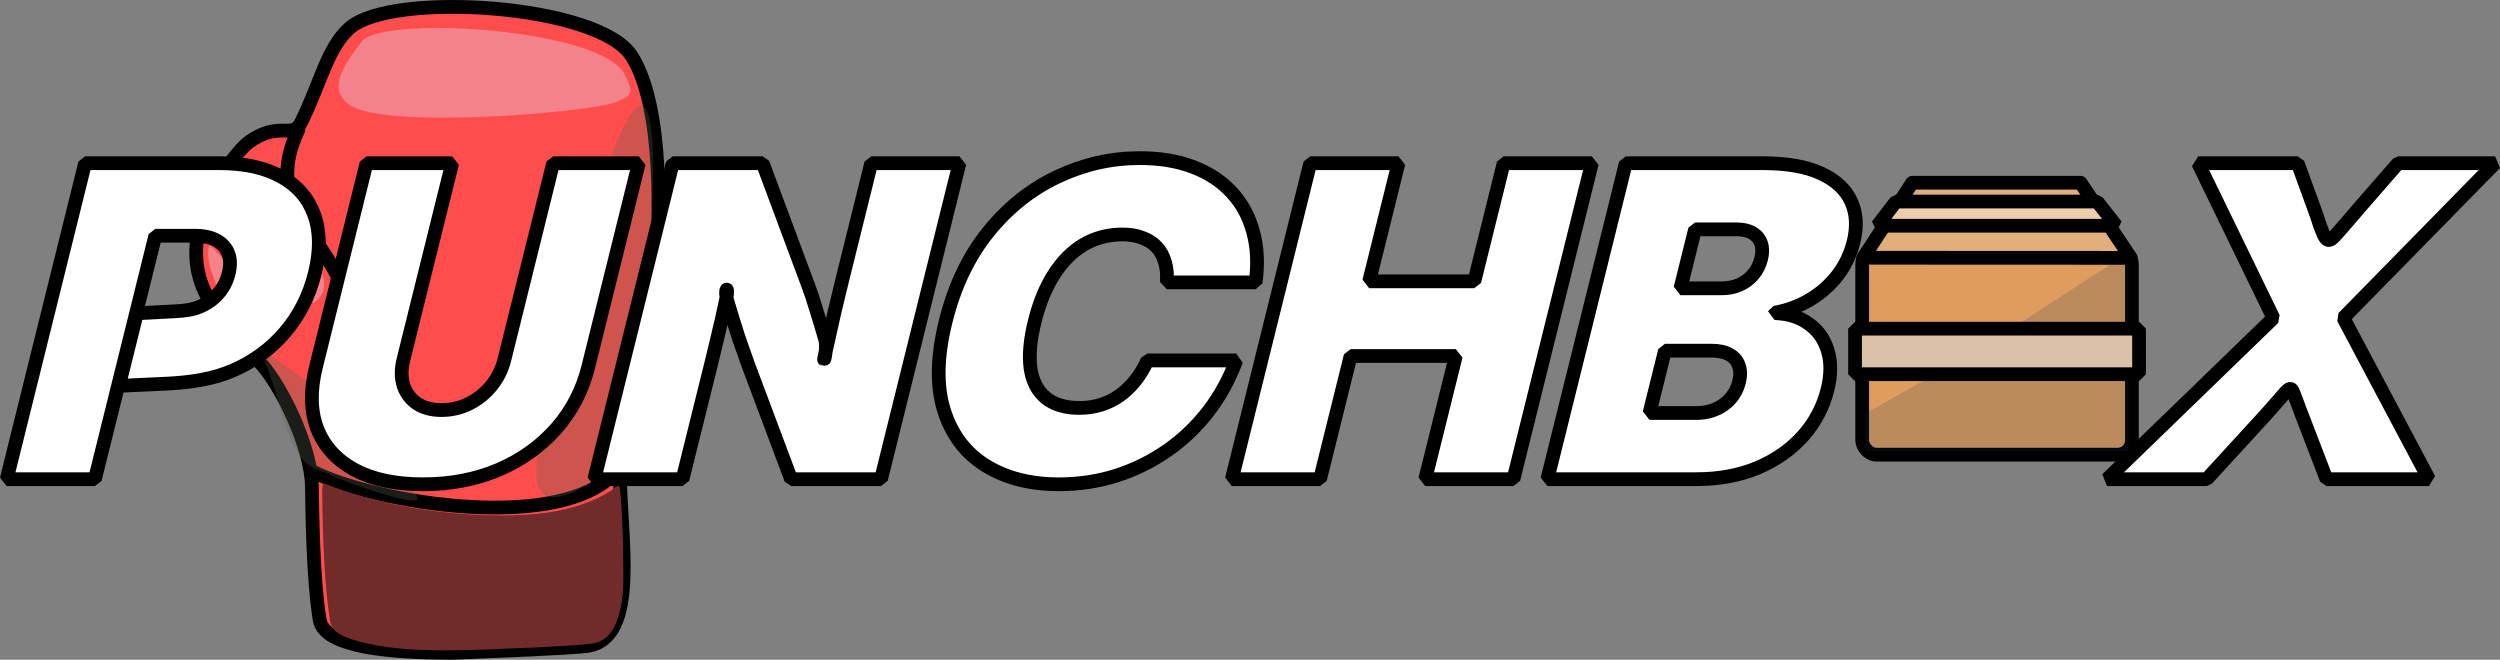 <?xml version="1.0" encoding="UTF-8" standalone="no"?>
<!-- Created with Inkscape (http://www.inkscape.org/) -->

<svg
   width="481.206mm"
   height="126.993mm"
   viewBox="0 0 481.206 126.993"
   version="1.1"
   id="svg1"
   xml:space="preserve"
   xmlns="http://www.w3.org/2000/svg"
   xmlns:svg="http://www.w3.org/2000/svg"><rect x="0" y="0" width="481.206" height="126.993" fill="#808080" stroke="none"/><defs
     id="defs1" /><g
     id="layer1"
     transform="translate(-1173.756,-763.585)"><g
       id="g19-6"
       transform="translate(392.758,488.84)"
       style="stroke-width:2.646;stroke-dasharray:none"><path
         style="opacity:1;fill:#ff4d4d;fill-opacity:1;stroke:#000000;stroke-width:2.646;stroke-linecap:round;stroke-linejoin:round;stroke-dasharray:none;stroke-opacity:1"
         d="m 867.975,400.415 c -11.601,-0.047 -24.551,-1.014 -25.444,-6.361 -1.317,-7.884 -1.422,-21.465 -1.497,-25.631 -0.138,-7.699 -5.756,-19.018 -9.542,-23.386 -7.721,-8.908 -14.837,-14.48 -12.161,-26.567 1.36,-6.139 6.807,-14.428 9.72,-16.483 5.777,-4.076 8.213,-0.273 9.925,-3.723 3.709,-7.475 5.023,-14.355 9.354,-18.148 8.118,-7.108 47.91,-4.58 54.256,5.426 6.234,9.83 5.464,32.238 4.49,42.469 -1.107,11.621 -6.647,26.089 -6.735,37.792 -0.088,11.689 4.025,32.178 -6.548,33.302 -4.288,0.456 -15.709,0.895 -25.818,1.31 z"
         id="path9-4" /><path
         style="opacity:1;fill:none;fill-opacity:1;stroke:#000000;stroke-width:2.646;stroke-linecap:round;stroke-linejoin:round;stroke-dasharray:none;stroke-opacity:1"
         d="m 838.415,299.761 c -6.185,13.032 2.769,18.634 7.296,27.689"
         id="path10-3" /><path
         style="opacity:1;fill:none;fill-opacity:1;stroke:#000000;stroke-width:2.646;stroke-linecap:round;stroke-linejoin:round;stroke-dasharray:none;stroke-opacity:1"
         d="m 841.408,365.616 c 11.883,5.949 48.087,11.968 58.372,-0.374"
         id="path11-3" /><path
         style="opacity:1;fill:#712b2b;fill-opacity:1;stroke:none;stroke-width:10;stroke-linecap:round;stroke-linejoin:round;stroke-dasharray:none;stroke-opacity:1"
         d="m 2296.19,1336.29 c -1.207,5.757 -0.168,12.216 -0.446,18.238 0.64,27.099 1.469,54.32 5.505,81.158 0.785,8.587 10.108,11.819 17.081,14.235 30.148,8.713 61.984,7.877 93.05,7.045 26.268,-1.228 52.613,-1.706 78.795,-4.261 8.743,-0.389 15.812,-6.955 18.775,-14.889 7.462,-17.855 4.995,-37.651 5.199,-56.487 -0.544,-14.489 -0.597,-29.233 -2.695,-43.501 -2.865,-0.17 -5.057,3.591 -7.846,4.736 -25.913,15.459 -57.131,17.412 -86.642,16.776 -40.754,-1.17 -81.773,-8.081 -119.912,-23.108 l -0.706,0.047 z"
         id="path12-3"
         transform="matrix(0.265,0,0,0.265,234.68,13.702)" /><path
         style="opacity:1;fill:#eab8c9;fill-opacity:0.502;stroke:none;stroke-width:2.646;stroke-linecap:round;stroke-linejoin:round;stroke-dasharray:none;stroke-opacity:1"
         d="m 850.878,282.449 c -5.403,6.767 -5.943,9.929 -2.709,12.398 6.462,4.933 46.796,1.527 51.5,-0.495 3.408,-1.465 3.113,-1.904 1.602,-5.185 -4.011,-8.711 -44.835,-11.482 -50.393,-6.718 z"
         id="path13-8" /><path
         style="opacity:1;fill:#eab8c9;fill-opacity:0.502;stroke:none;stroke-width:2.646;stroke-linecap:round;stroke-linejoin:round;stroke-dasharray:none;stroke-opacity:1"
         d="m 831.68,305.753 c -7.537,2.605 5.764,30.092 10.103,26.941 5.192,-3.77 -3.74,-12.9 -5.38,-16.728 -1.619,-3.778 -1.244,-7.604 -4.723,-10.212 z"
         id="path14-6" /><path
         style="opacity:1;fill:#eab8c9;fill-opacity:0.502;stroke:none;stroke-width:2.646;stroke-linecap:round;stroke-linejoin:round;stroke-dasharray:none;stroke-opacity:1"
         d="m 821.303,321.928 c -1.863,3.986 6.898,21.854 12.996,18.805 0.877,-0.438 -3.923,-5.28 -4.303,-5.987 -2.614,-4.855 -4.493,-9.218 -8.693,-12.818 z"
         id="path16-04" /><path
         style="opacity:1;fill:#5c6853;fill-opacity:0.295;stroke:none;stroke-width:2.646;stroke-linecap:round;stroke-linejoin:round;stroke-dasharray:none;stroke-opacity:1"
         d="m 847.678,353.789 c 4.367,0.979 12.249,13.462 13.669,16.608 1.045,2.315 -11.43,-1.728 -19.907,-5.556 -5.637,-2.545 -6.232,-13.589 -9.981,-21.751 -1.485,-3.234 9.712,6.367 16.219,10.699 z"
         id="path18-88" /><path
         style="opacity:1;fill:#5c6853;fill-opacity:0.295;stroke:none;stroke-width:2.646;stroke-linecap:round;stroke-linejoin:round;stroke-dasharray:none;stroke-opacity:1"
         d="m 897.809,306.868 c -1.136,25.563 -26.3,72.868 -5.238,62.02 11.828,-6.092 7.44,-15.702 8.345,-17.784 3.497,-8.044 6.24,-24.523 5.599,-34.319 -0.147,-2.249 2.539,-40.509 -8.706,-9.918 z"
         id="path19-89" /></g><g
       id="g8-3"
       transform="matrix(0.65,0,0,0.65,1292.661,695.44)"
       style="stroke-width:4.069;stroke-dasharray:none"><rect
         style="fill:#de9d5e;fill-opacity:1;stroke:#000000;stroke-width:4.069;stroke-dasharray:none;stroke-opacity:1"
         id="rect1-0"
         width="79.87"
         height="60.732"
         x="368.514"
         y="178.749"
         rx="4.233"
         ry="4.233" /><path
         style="fill:#1e3760;fill-opacity:0.182;stroke:none;stroke-width:4.069;stroke-linejoin:bevel;stroke-dasharray:none;stroke-opacity:1"
         d="m 369.556,227.219 34.395,-19.39 33.435,-21.712 9.922,-6.316 0.017,58.63 -77.754,0.008 z"
         id="path5-3" /><path
         id="rect2-09"
         style="fill:#e1af7c;fill-opacity:1;stroke:#000000;stroke-width:4.069;stroke-linejoin:round;stroke-dasharray:none;stroke-opacity:1"
         d="m 383.315,158.956 h 49.871 l 14.868,22.239 -79.21,-0.035 z" /><path
         id="rect3-2"
         style="fill:#eecdad;fill-opacity:1;stroke:#000000;stroke-width:4.069;stroke-linejoin:bevel;stroke-dasharray:none"
         d="m 378.518,164.522 h 59.572 l 5.625,7.158 H 373.028 Z" /><path
         id="rect5-5"
         style="fill:#dac1a7;fill-opacity:1;stroke:#000000;stroke-width:4.069;stroke-linejoin:bevel;stroke-dasharray:none"
         d="m 366.398,202.163 h 84.104 v 13.494 h -84.104 z" /></g><path
       d="m 1175.04,855.82 15.098,-60.822 h 25.839 c 4.844,0 8.819,0.871 11.924,2.612 3.112,1.714 5.226,4.164 6.34,7.348 1.149,3.157 1.182,6.912 0.102,11.266 -1.074,4.327 -2.972,8.082 -5.695,11.266 -2.695,3.184 -6.028,5.647 -9.998,7.388 -3.963,1.714 -8.317,2.348 -13.211,2.572 l -8.799,0.403 3.465,-13.96 7.534,-0.403 c 1.735,-0.093 3.258,-0.299 4.632,-0.898 1.4,-0.599 2.576,-1.442 3.526,-2.531 0.951,-1.089 1.608,-2.368 1.973,-3.837 0.371,-1.497 0.349,-2.776 -0.068,-3.837 -0.41,-1.089 -1.167,-1.932 -2.27,-2.531 -1.076,-0.599 -2.471,-0.898 -4.186,-0.898 h -7.593 l -11.632,46.861 z m 80.132,0.98 c -5.307,0 -9.69,-0.925 -13.149,-2.776 -3.453,-1.878 -5.848,-4.504 -7.188,-7.878 -1.306,-3.402 -1.391,-7.388 -0.256,-11.96 l 9.727,-39.187 h 16.491 l -9.383,37.799 c -0.466,1.878 -0.46,3.551 0.019,5.021 0.486,1.442 1.345,2.585 2.578,3.429 1.26,0.844 2.829,1.265 4.707,1.265 1.905,0 3.68,-0.408 5.325,-1.225 1.679,-0.844 3.106,-1.987 4.28,-3.429 1.208,-1.47 2.049,-3.157 2.522,-5.062 l 9.383,-37.799 h 16.491 l -9.727,39.187 c -1.135,4.572 -3.213,8.559 -6.234,11.96 -2.988,3.374 -6.674,6.001 -11.059,7.878 -4.378,1.851 -9.22,2.776 -14.527,2.776 z m 32.981,-0.98 15.098,-60.822 h 17.308 l 8.89,23.88 c 0.396,1.034 0.862,2.449 1.395,4.245 0.568,1.769 1.143,3.674 1.725,5.715 0.609,2.041 -0.619,5.783 -0.01,2.98 0.621,-2.83 1.228,-5.552 1.823,-8.164 0.628,-2.64 1.141,-4.762 1.54,-6.368 l 5.532,-22.288 h 16.981 l -15.098,60.822 h -17.308 l -8.326,-22.206 c -0.485,-1.333 -1.084,-3.034 -1.795,-5.103 -0.677,-2.095 -1.392,-4.422 -2.145,-6.98 -0.726,-2.558 0.375,-3.157 -0.225,-0.408 -0.573,2.749 -1.13,5.211 -1.671,7.388 -0.513,2.177 -0.922,3.878 -1.226,5.103 l -5.512,22.206 z m 89.398,0.98 c -5.524,0 -10.231,-1.211 -14.12,-3.633 -3.862,-2.422 -6.521,-5.96 -7.979,-10.613 -1.451,-4.681 -1.342,-10.382 0.327,-17.104 1.682,-6.776 4.41,-12.505 8.185,-17.185 3.774,-4.681 8.19,-8.218 13.248,-10.613 5.091,-2.422 10.399,-3.633 15.924,-3.633 3.892,0 7.328,0.571 10.31,1.714 2.982,1.143 5.437,2.762 7.367,4.858 1.956,2.095 3.332,4.613 4.126,7.552 0.822,2.939 0.991,6.205 0.507,9.797 h -17.104 c 0.109,-1.442 0,-2.735 -0.344,-3.878 -0.315,-1.143 -0.837,-2.109 -1.567,-2.898 -0.729,-0.789 -1.656,-1.388 -2.779,-1.796 -1.089,-0.435 -2.369,-0.653 -3.838,-0.653 -2.749,0 -5.237,0.653 -7.467,1.959 -2.202,1.306 -4.104,3.211 -5.705,5.715 -1.594,2.476 -2.834,5.497 -3.719,9.062 -0.878,3.538 -1.148,6.545 -0.81,9.021 0.365,2.476 1.338,4.368 2.918,5.674 1.581,1.306 3.745,1.959 6.494,1.959 1.47,0 2.854,-0.204 4.152,-0.612 1.299,-0.408 2.509,-1.007 3.63,-1.796 1.128,-0.816 2.13,-1.782 3.005,-2.898 0.91,-1.143 1.676,-2.422 2.3,-3.837 h 17.104 c -1.327,3.592 -3.117,6.858 -5.371,9.797 -2.247,2.912 -4.868,5.415 -7.865,7.511 -2.997,2.095 -6.269,3.715 -9.819,4.858 -3.515,1.116 -7.219,1.674 -11.11,1.674 z m 33.307,-0.98 15.098,-60.822 h 16.981 l -5.644,22.737 h 20.247 l 5.644,-22.737 h 16.981 l -15.098,60.822 h -16.981 l 5.887,-23.716 h -20.247 l -5.887,23.716 z m 60.74,0 15.098,-60.822 h 26.37 c 4.626,0 8.356,0.653 11.188,1.959 2.833,1.306 4.768,3.102 5.806,5.388 1.045,2.259 1.199,4.871 0.463,7.837 -0.581,2.34 -1.598,4.463 -3.05,6.368 -1.446,1.878 -3.208,3.442 -5.288,4.694 -2.046,1.225 -4.31,2.068 -6.792,2.531 l -0.021,0.082 c 2.592,0.082 4.764,0.762 6.514,2.041 1.785,1.252 3.006,2.966 3.663,5.143 0.684,2.177 0.672,4.694 -0.038,7.552 -0.824,3.32 -2.39,6.286 -4.699,8.899 -2.302,2.585 -5.203,4.626 -8.704,6.123 -3.494,1.47 -7.446,2.204 -11.854,2.204 z m 19.653,-12.736 h 8.98 c 2.068,0 3.85,-0.544 5.345,-1.633 1.495,-1.089 2.469,-2.544 2.921,-4.368 0.304,-1.225 0.282,-2.286 -0.067,-3.184 -0.321,-0.898 -0.925,-1.592 -1.81,-2.082 -0.885,-0.49 -2.022,-0.735 -3.41,-0.735 h -8.98 z m 5.958,-24.002 h 7.96 c 1.252,0 2.398,-0.231 3.438,-0.694 1.04,-0.463 1.91,-1.116 2.609,-1.959 0.733,-0.871 1.242,-1.878 1.525,-3.021 0.426,-1.714 0.209,-3.089 -0.65,-4.123 -0.859,-1.034 -2.228,-1.551 -4.105,-1.551 h -7.96 z m 82.113,36.738 32.026,-31.018 -14.479,-29.804 h 19.145 l 2.892,7.919 c 0.506,1.361 0.981,2.735 1.426,4.123 1.459,3.97 1.654,3.356 4.572,0 1.188,-1.388 2.373,-2.762 3.554,-4.123 l 6.905,-7.919 h 18.655 l -29.207,29.781 16.477,31.041 h -19.716 l -4.019,-10.45 c -0.397,-1.034 -0.793,-2.068 -1.189,-3.102 -0.369,-1.034 -0.755,-2.055 -1.159,-3.062 -0.369,-1.034 -0.723,-1.034 -1.633,0 -0.876,1.007 -1.769,2.027 -2.678,3.062 -0.91,1.034 -1.847,2.068 -2.811,3.102 l -9.574,10.45 z"
       id="text43"
       style="font-size:83.6px;font-family:'Adwaita Sans';-inkscape-font-specification:'Adwaita Sans, @opsz=32,wght=900';font-variation-settings:'opsz' 32, 'wght' 900;fill:#ffffff;stroke:#000000;stroke-width:2.646;stroke-linecap:round;stroke-linejoin:bevel;stroke-dasharray:none"
       aria-label="PUNCHBOX" /></g></svg>
